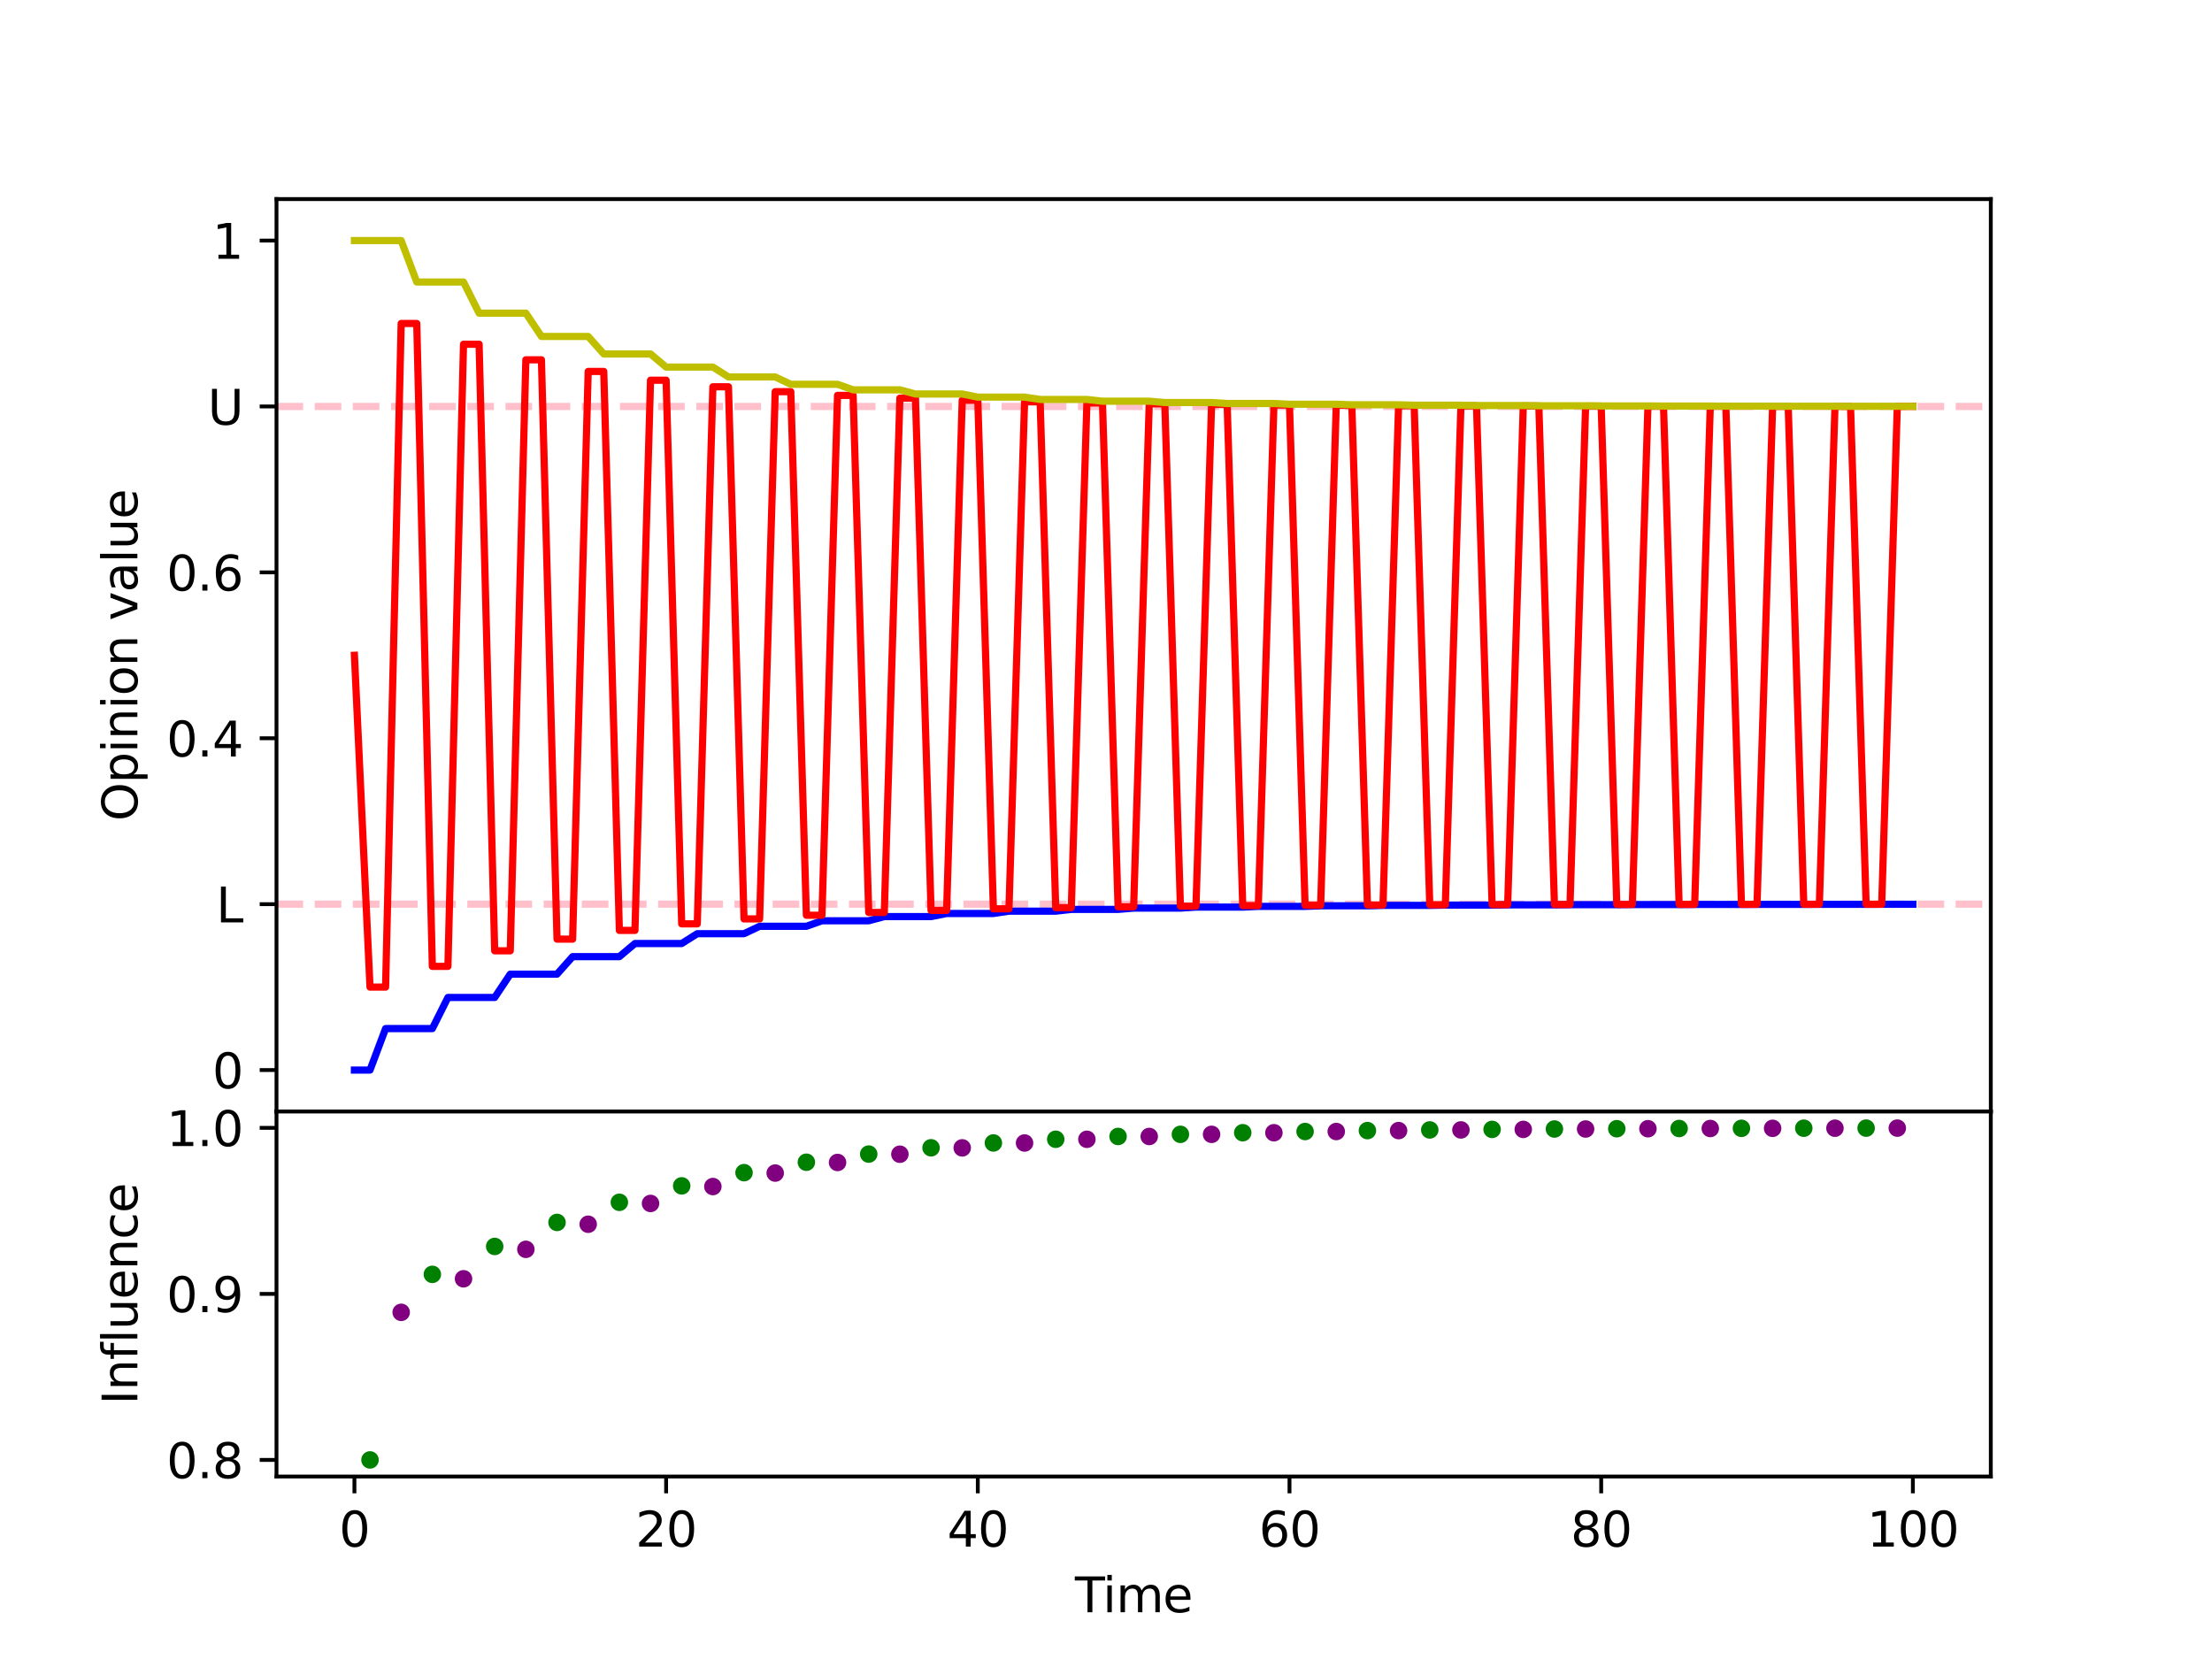 <?xml version="1.0" encoding="utf-8" standalone="no"?>
<!DOCTYPE svg PUBLIC "-//W3C//DTD SVG 1.1//EN"
  "http://www.w3.org/Graphics/SVG/1.1/DTD/svg11.dtd">
<svg xmlns:xlink="http://www.w3.org/1999/xlink" width="460.8pt" height="345.6pt" viewBox="0 0 460.8 345.6" xmlns="http://www.w3.org/2000/svg" version="1.1">
 <defs>
  <style type="text/css">*{stroke-linejoin: round; stroke-linecap: butt}</style>
 </defs>
 <g id="figure_1">
  <g id="patch_1">
   <path d="M 0 345.6 
L 460.8 345.6 
L 460.8 0 
L 0 0 
z
" style="fill: #ffffff"/>
  </g>
  <g id="axes_1">
   <g id="patch_2">
    <path d="M 57.6 231.552 
L 414.72 231.552 
L 414.72 41.472 
L 57.6 41.472 
z
" style="fill: #ffffff"/>
   </g>
   <g id="matplotlib.axis_1">
    <g id="xtick_1">
     <g id="line2d_1">
      <defs>
       <path id="m193906420e" d="M 0 0 
L 0 3.5 
" style="stroke: #000000; stroke-width: 0.8"/>
      </defs>
      <g>
       <use xlink:href="#m193906420e" x="73.833" y="231.552" style="stroke: #000000; stroke-width: 0.8"/>
      </g>
     </g>
    </g>
    <g id="xtick_2">
     <g id="line2d_2">
      <g>
       <use xlink:href="#m193906420e" x="138.764" y="231.552" style="stroke: #000000; stroke-width: 0.8"/>
      </g>
     </g>
    </g>
    <g id="xtick_3">
     <g id="line2d_3">
      <g>
       <use xlink:href="#m193906420e" x="203.695" y="231.552" style="stroke: #000000; stroke-width: 0.8"/>
      </g>
     </g>
    </g>
    <g id="xtick_4">
     <g id="line2d_4">
      <g>
       <use xlink:href="#m193906420e" x="268.625" y="231.552" style="stroke: #000000; stroke-width: 0.8"/>
      </g>
     </g>
    </g>
    <g id="xtick_5">
     <g id="line2d_5">
      <g>
       <use xlink:href="#m193906420e" x="333.556" y="231.552" style="stroke: #000000; stroke-width: 0.8"/>
      </g>
     </g>
    </g>
    <g id="xtick_6">
     <g id="line2d_6">
      <g>
       <use xlink:href="#m193906420e" x="398.487" y="231.552" style="stroke: #000000; stroke-width: 0.8"/>
      </g>
     </g>
    </g>
   </g>
   <g id="matplotlib.axis_2">
    <g id="ytick_1">
     <g id="line2d_7">
      <defs>
       <path id="mc311a9ac20" d="M 0 0 
L -3.5 0 
" style="stroke: #000000; stroke-width: 0.8"/>
      </defs>
      <g>
       <use xlink:href="#mc311a9ac20" x="57.6" y="222.912" style="stroke: #000000; stroke-width: 0.8"/>
      </g>
     </g>
     <g id="text_1">
      <!-- 0 -->
      <g transform="translate(44.237 226.711) scale(0.1 -0.1)">
       <defs>
        <path id="DejaVuSans-30" d="M 2034 4250 
Q 1547 4250 1301 3770 
Q 1056 3291 1056 2328 
Q 1056 1369 1301 889 
Q 1547 409 2034 409 
Q 2525 409 2770 889 
Q 3016 1369 3016 2328 
Q 3016 3291 2770 3770 
Q 2525 4250 2034 4250 
z
M 2034 4750 
Q 2819 4750 3233 4129 
Q 3647 3509 3647 2328 
Q 3647 1150 3233 529 
Q 2819 -91 2034 -91 
Q 1250 -91 836 529 
Q 422 1150 422 2328 
Q 422 3509 836 4129 
Q 1250 4750 2034 4750 
z
" transform="scale(0.016)"/>
       </defs>
       <use xlink:href="#DejaVuSans-30"/>
      </g>
     </g>
    </g>
    <g id="ytick_2">
     <g id="line2d_8">
      <g>
       <use xlink:href="#mc311a9ac20" x="57.6" y="188.352" style="stroke: #000000; stroke-width: 0.8"/>
      </g>
     </g>
     <g id="text_2">
      <!-- L -->
      <g transform="translate(45.028 192.151) scale(0.1 -0.1)">
       <defs>
        <path id="DejaVuSans-4c" d="M 628 4666 
L 1259 4666 
L 1259 531 
L 3531 531 
L 3531 0 
L 628 0 
L 628 4666 
z
" transform="scale(0.016)"/>
       </defs>
       <use xlink:href="#DejaVuSans-4c"/>
      </g>
     </g>
    </g>
    <g id="ytick_3">
     <g id="line2d_9">
      <g>
       <use xlink:href="#mc311a9ac20" x="57.6" y="153.792" style="stroke: #000000; stroke-width: 0.8"/>
      </g>
     </g>
     <g id="text_3">
      <!-- 0.4 -->
      <g transform="translate(34.697 157.591) scale(0.1 -0.1)">
       <defs>
        <path id="DejaVuSans-2e" d="M 684 794 
L 1344 794 
L 1344 0 
L 684 0 
L 684 794 
z
" transform="scale(0.016)"/>
        <path id="DejaVuSans-34" d="M 2419 4116 
L 825 1625 
L 2419 1625 
L 2419 4116 
z
M 2253 4666 
L 3047 4666 
L 3047 1625 
L 3713 1625 
L 3713 1100 
L 3047 1100 
L 3047 0 
L 2419 0 
L 2419 1100 
L 313 1100 
L 313 1709 
L 2253 4666 
z
" transform="scale(0.016)"/>
       </defs>
       <use xlink:href="#DejaVuSans-30"/>
       <use xlink:href="#DejaVuSans-2e" x="63.623"/>
       <use xlink:href="#DejaVuSans-34" x="95.41"/>
      </g>
     </g>
    </g>
    <g id="ytick_4">
     <g id="line2d_10">
      <g>
       <use xlink:href="#mc311a9ac20" x="57.6" y="119.232" style="stroke: #000000; stroke-width: 0.8"/>
      </g>
     </g>
     <g id="text_4">
      <!-- 0.6 -->
      <g transform="translate(34.697 123.031) scale(0.1 -0.1)">
       <defs>
        <path id="DejaVuSans-36" d="M 2113 2584 
Q 1688 2584 1439 2293 
Q 1191 2003 1191 1497 
Q 1191 994 1439 701 
Q 1688 409 2113 409 
Q 2538 409 2786 701 
Q 3034 994 3034 1497 
Q 3034 2003 2786 2293 
Q 2538 2584 2113 2584 
z
M 3366 4563 
L 3366 3988 
Q 3128 4100 2886 4159 
Q 2644 4219 2406 4219 
Q 1781 4219 1451 3797 
Q 1122 3375 1075 2522 
Q 1259 2794 1537 2939 
Q 1816 3084 2150 3084 
Q 2853 3084 3261 2657 
Q 3669 2231 3669 1497 
Q 3669 778 3244 343 
Q 2819 -91 2113 -91 
Q 1303 -91 875 529 
Q 447 1150 447 2328 
Q 447 3434 972 4092 
Q 1497 4750 2381 4750 
Q 2619 4750 2861 4703 
Q 3103 4656 3366 4563 
z
" transform="scale(0.016)"/>
       </defs>
       <use xlink:href="#DejaVuSans-30"/>
       <use xlink:href="#DejaVuSans-2e" x="63.623"/>
       <use xlink:href="#DejaVuSans-36" x="95.41"/>
      </g>
     </g>
    </g>
    <g id="ytick_5">
     <g id="line2d_11">
      <g>
       <use xlink:href="#mc311a9ac20" x="57.6" y="84.672" style="stroke: #000000; stroke-width: 0.8"/>
      </g>
     </g>
     <g id="text_5">
      <!-- U -->
      <g transform="translate(43.281 88.471) scale(0.1 -0.1)">
       <defs>
        <path id="DejaVuSans-55" d="M 556 4666 
L 1191 4666 
L 1191 1831 
Q 1191 1081 1462 751 
Q 1734 422 2344 422 
Q 2950 422 3222 751 
Q 3494 1081 3494 1831 
L 3494 4666 
L 4128 4666 
L 4128 1753 
Q 4128 841 3676 375 
Q 3225 -91 2344 -91 
Q 1459 -91 1007 375 
Q 556 841 556 1753 
L 556 4666 
z
" transform="scale(0.016)"/>
       </defs>
       <use xlink:href="#DejaVuSans-55"/>
      </g>
     </g>
    </g>
    <g id="ytick_6">
     <g id="line2d_12">
      <g>
       <use xlink:href="#mc311a9ac20" x="57.6" y="50.112" style="stroke: #000000; stroke-width: 0.8"/>
      </g>
     </g>
     <g id="text_6">
      <!-- 1 -->
      <g transform="translate(44.237 53.911) scale(0.1 -0.1)">
       <defs>
        <path id="DejaVuSans-31" d="M 794 531 
L 1825 531 
L 1825 4091 
L 703 3866 
L 703 4441 
L 1819 4666 
L 2450 4666 
L 2450 531 
L 3481 531 
L 3481 0 
L 794 0 
L 794 531 
z
" transform="scale(0.016)"/>
       </defs>
       <use xlink:href="#DejaVuSans-31"/>
      </g>
     </g>
    </g>
    <g id="text_7">
     <!-- Opinion value -->
     <g transform="translate(28.617 171.044) rotate(-90) scale(0.1 -0.1)">
      <defs>
       <path id="DejaVuSans-4f" d="M 2522 4238 
Q 1834 4238 1429 3725 
Q 1025 3213 1025 2328 
Q 1025 1447 1429 934 
Q 1834 422 2522 422 
Q 3209 422 3611 934 
Q 4013 1447 4013 2328 
Q 4013 3213 3611 3725 
Q 3209 4238 2522 4238 
z
M 2522 4750 
Q 3503 4750 4090 4092 
Q 4678 3434 4678 2328 
Q 4678 1225 4090 567 
Q 3503 -91 2522 -91 
Q 1538 -91 948 565 
Q 359 1222 359 2328 
Q 359 3434 948 4092 
Q 1538 4750 2522 4750 
z
" transform="scale(0.016)"/>
       <path id="DejaVuSans-70" d="M 1159 525 
L 1159 -1331 
L 581 -1331 
L 581 3500 
L 1159 3500 
L 1159 2969 
Q 1341 3281 1617 3432 
Q 1894 3584 2278 3584 
Q 2916 3584 3314 3078 
Q 3713 2572 3713 1747 
Q 3713 922 3314 415 
Q 2916 -91 2278 -91 
Q 1894 -91 1617 61 
Q 1341 213 1159 525 
z
M 3116 1747 
Q 3116 2381 2855 2742 
Q 2594 3103 2138 3103 
Q 1681 3103 1420 2742 
Q 1159 2381 1159 1747 
Q 1159 1113 1420 752 
Q 1681 391 2138 391 
Q 2594 391 2855 752 
Q 3116 1113 3116 1747 
z
" transform="scale(0.016)"/>
       <path id="DejaVuSans-69" d="M 603 3500 
L 1178 3500 
L 1178 0 
L 603 0 
L 603 3500 
z
M 603 4863 
L 1178 4863 
L 1178 4134 
L 603 4134 
L 603 4863 
z
" transform="scale(0.016)"/>
       <path id="DejaVuSans-6e" d="M 3513 2113 
L 3513 0 
L 2938 0 
L 2938 2094 
Q 2938 2591 2744 2837 
Q 2550 3084 2163 3084 
Q 1697 3084 1428 2787 
Q 1159 2491 1159 1978 
L 1159 0 
L 581 0 
L 581 3500 
L 1159 3500 
L 1159 2956 
Q 1366 3272 1645 3428 
Q 1925 3584 2291 3584 
Q 2894 3584 3203 3211 
Q 3513 2838 3513 2113 
z
" transform="scale(0.016)"/>
       <path id="DejaVuSans-6f" d="M 1959 3097 
Q 1497 3097 1228 2736 
Q 959 2375 959 1747 
Q 959 1119 1226 758 
Q 1494 397 1959 397 
Q 2419 397 2687 759 
Q 2956 1122 2956 1747 
Q 2956 2369 2687 2733 
Q 2419 3097 1959 3097 
z
M 1959 3584 
Q 2709 3584 3137 3096 
Q 3566 2609 3566 1747 
Q 3566 888 3137 398 
Q 2709 -91 1959 -91 
Q 1206 -91 779 398 
Q 353 888 353 1747 
Q 353 2609 779 3096 
Q 1206 3584 1959 3584 
z
" transform="scale(0.016)"/>
       <path id="DejaVuSans-20" transform="scale(0.016)"/>
       <path id="DejaVuSans-76" d="M 191 3500 
L 800 3500 
L 1894 563 
L 2988 3500 
L 3597 3500 
L 2284 0 
L 1503 0 
L 191 3500 
z
" transform="scale(0.016)"/>
       <path id="DejaVuSans-61" d="M 2194 1759 
Q 1497 1759 1228 1600 
Q 959 1441 959 1056 
Q 959 750 1161 570 
Q 1363 391 1709 391 
Q 2188 391 2477 730 
Q 2766 1069 2766 1631 
L 2766 1759 
L 2194 1759 
z
M 3341 1997 
L 3341 0 
L 2766 0 
L 2766 531 
Q 2569 213 2275 61 
Q 1981 -91 1556 -91 
Q 1019 -91 701 211 
Q 384 513 384 1019 
Q 384 1609 779 1909 
Q 1175 2209 1959 2209 
L 2766 2209 
L 2766 2266 
Q 2766 2663 2505 2880 
Q 2244 3097 1772 3097 
Q 1472 3097 1187 3025 
Q 903 2953 641 2809 
L 641 3341 
Q 956 3463 1253 3523 
Q 1550 3584 1831 3584 
Q 2591 3584 2966 3190 
Q 3341 2797 3341 1997 
z
" transform="scale(0.016)"/>
       <path id="DejaVuSans-6c" d="M 603 4863 
L 1178 4863 
L 1178 0 
L 603 0 
L 603 4863 
z
" transform="scale(0.016)"/>
       <path id="DejaVuSans-75" d="M 544 1381 
L 544 3500 
L 1119 3500 
L 1119 1403 
Q 1119 906 1312 657 
Q 1506 409 1894 409 
Q 2359 409 2629 706 
Q 2900 1003 2900 1516 
L 2900 3500 
L 3475 3500 
L 3475 0 
L 2900 0 
L 2900 538 
Q 2691 219 2414 64 
Q 2138 -91 1772 -91 
Q 1169 -91 856 284 
Q 544 659 544 1381 
z
M 1991 3584 
L 1991 3584 
z
" transform="scale(0.016)"/>
       <path id="DejaVuSans-65" d="M 3597 1894 
L 3597 1613 
L 953 1613 
Q 991 1019 1311 708 
Q 1631 397 2203 397 
Q 2534 397 2845 478 
Q 3156 559 3463 722 
L 3463 178 
Q 3153 47 2828 -22 
Q 2503 -91 2169 -91 
Q 1331 -91 842 396 
Q 353 884 353 1716 
Q 353 2575 817 3079 
Q 1281 3584 2069 3584 
Q 2775 3584 3186 3129 
Q 3597 2675 3597 1894 
z
M 3022 2063 
Q 3016 2534 2758 2815 
Q 2500 3097 2075 3097 
Q 1594 3097 1305 2825 
Q 1016 2553 972 2059 
L 3022 2063 
z
" transform="scale(0.016)"/>
      </defs>
      <use xlink:href="#DejaVuSans-4f"/>
      <use xlink:href="#DejaVuSans-70" x="78.711"/>
      <use xlink:href="#DejaVuSans-69" x="142.188"/>
      <use xlink:href="#DejaVuSans-6e" x="169.971"/>
      <use xlink:href="#DejaVuSans-69" x="233.35"/>
      <use xlink:href="#DejaVuSans-6f" x="261.133"/>
      <use xlink:href="#DejaVuSans-6e" x="322.314"/>
      <use xlink:href="#DejaVuSans-20" x="385.693"/>
      <use xlink:href="#DejaVuSans-76" x="417.48"/>
      <use xlink:href="#DejaVuSans-61" x="476.66"/>
      <use xlink:href="#DejaVuSans-6c" x="537.939"/>
      <use xlink:href="#DejaVuSans-75" x="565.723"/>
      <use xlink:href="#DejaVuSans-65" x="629.102"/>
     </g>
    </g>
   </g>
   <g id="line2d_13">
    <path d="M 57.6 84.672 
L 414.72 84.672 
" clip-path="url(#p7b131d17d6)" style="fill: none; stroke-dasharray: 5.55,2.4; stroke-dashoffset: 0; stroke: #ffc0cb; stroke-width: 1.5"/>
   </g>
   <g id="line2d_14">
    <path d="M 57.6 188.352 
L 414.72 188.352 
" clip-path="url(#p7b131d17d6)" style="fill: none; stroke-dasharray: 5.55,2.4; stroke-dashoffset: 0; stroke: #ffc0cb; stroke-width: 1.5"/>
   </g>
   <g id="line2d_15">
    <path d="M 73.833 222.912 
L 77.079 222.912 
L 80.326 214.272 
L 83.572 214.272 
L 86.819 214.272 
L 90.065 214.272 
L 93.312 207.792 
L 96.559 207.792 
L 99.805 207.792 
L 103.052 207.792 
L 106.298 202.932 
L 109.545 202.932 
L 112.791 202.932 
L 116.038 202.932 
L 119.284 199.287 
L 122.531 199.287 
L 125.777 199.287 
L 129.024 199.287 
L 132.271 196.553 
L 135.517 196.553 
L 138.764 196.553 
L 142.01 196.553 
L 145.257 194.503 
L 148.503 194.503 
L 151.75 194.503 
L 154.996 194.503 
L 158.243 192.965 
L 161.489 192.965 
L 164.736 192.965 
L 167.983 192.965 
L 171.229 191.812 
L 174.476 191.812 
L 177.722 191.812 
L 180.969 191.812 
L 184.215 190.947 
L 187.462 190.947 
L 190.708 190.947 
L 193.955 190.947 
L 197.201 190.298 
L 200.448 190.298 
L 203.695 190.298 
L 206.941 190.298 
L 210.188 189.812 
L 213.434 189.812 
L 216.681 189.812 
L 219.927 189.812 
L 223.174 189.447 
L 226.42 189.447 
L 229.667 189.447 
L 232.913 189.447 
L 236.16 189.173 
L 239.407 189.173 
L 242.653 189.173 
L 245.9 189.173 
L 249.146 188.968 
L 252.393 188.968 
L 255.639 188.968 
L 258.886 188.968 
L 262.132 188.814 
L 265.379 188.814 
L 268.625 188.814 
L 271.872 188.814 
L 275.119 188.698 
L 278.365 188.698 
L 281.612 188.698 
L 284.858 188.698 
L 288.105 188.612 
L 291.351 188.612 
L 294.598 188.612 
L 297.844 188.612 
L 301.091 188.547 
L 304.337 188.547 
L 307.584 188.547 
L 310.831 188.547 
L 314.077 188.498 
L 317.324 188.498 
L 320.57 188.498 
L 323.817 188.498 
L 327.063 188.462 
L 330.31 188.462 
L 333.556 188.462 
L 336.803 188.462 
L 340.049 188.434 
L 343.296 188.434 
L 346.543 188.434 
L 349.789 188.434 
L 353.036 188.414 
L 356.282 188.414 
L 359.529 188.414 
L 362.775 188.414 
L 366.022 188.398 
L 369.268 188.398 
L 372.515 188.398 
L 375.761 188.398 
L 379.008 188.387 
L 382.255 188.387 
L 385.501 188.387 
L 388.748 188.387 
L 391.994 188.378 
L 395.241 188.378 
L 398.487 188.378 
" clip-path="url(#p7b131d17d6)" style="fill: none; stroke: #0000ff; stroke-width: 1.5; stroke-linecap: square"/>
   </g>
   <g id="line2d_16">
    <path d="M 73.833 136.512 
L 77.079 205.632 
L 80.326 205.632 
L 83.572 67.392 
L 86.819 67.392 
L 90.065 201.312 
L 93.312 201.312 
L 96.559 71.712 
L 99.805 71.712 
L 103.052 198.072 
L 106.298 198.072 
L 109.545 74.952 
L 112.791 74.952 
L 116.038 195.642 
L 119.284 195.642 
L 122.531 77.382 
L 125.777 77.382 
L 129.024 193.82 
L 132.271 193.82 
L 135.517 79.204 
L 138.764 79.204 
L 142.01 192.453 
L 145.257 192.453 
L 148.503 80.571 
L 151.75 80.571 
L 154.996 191.427 
L 158.243 191.427 
L 161.489 81.597 
L 164.736 81.597 
L 167.983 190.659 
L 171.229 190.659 
L 174.476 82.365 
L 177.722 82.365 
L 180.969 190.082 
L 184.215 190.082 
L 187.462 82.942 
L 190.708 82.942 
L 193.955 189.649 
L 197.201 189.649 
L 200.448 83.375 
L 203.695 83.375 
L 206.941 189.325 
L 210.188 189.325 
L 213.434 83.699 
L 216.681 83.699 
L 219.927 189.082 
L 223.174 189.082 
L 226.42 83.942 
L 229.667 83.942 
L 232.913 188.899 
L 236.16 188.899 
L 239.407 84.125 
L 242.653 84.125 
L 245.9 188.763 
L 249.146 188.763 
L 252.393 84.261 
L 255.639 84.261 
L 258.886 188.66 
L 262.132 188.66 
L 265.379 84.364 
L 268.625 84.364 
L 271.872 188.583 
L 275.119 188.583 
L 278.365 84.441 
L 281.612 84.441 
L 284.858 188.525 
L 288.105 188.525 
L 291.351 84.499 
L 294.598 84.499 
L 297.844 188.482 
L 301.091 188.482 
L 304.337 84.542 
L 307.584 84.542 
L 310.831 188.449 
L 314.077 188.449 
L 317.324 84.575 
L 320.57 84.575 
L 323.817 188.425 
L 327.063 188.425 
L 330.31 84.599 
L 333.556 84.599 
L 336.803 188.407 
L 340.049 188.407 
L 343.296 84.617 
L 346.543 84.617 
L 349.789 188.393 
L 353.036 188.393 
L 356.282 84.631 
L 359.529 84.631 
L 362.775 188.383 
L 366.022 188.383 
L 369.268 84.641 
L 372.515 84.641 
L 375.761 188.375 
L 379.008 188.375 
L 382.255 84.649 
L 385.501 84.649 
L 388.748 188.369 
L 391.994 188.369 
L 395.241 84.655 
L 398.487 84.655 
" clip-path="url(#p7b131d17d6)" style="fill: none; stroke: #ff0000; stroke-width: 1.5; stroke-linecap: square"/>
   </g>
   <g id="line2d_17">
    <path d="M 73.833 50.112 
L 77.079 50.112 
L 80.326 50.112 
L 83.572 50.112 
L 86.819 58.752 
L 90.065 58.752 
L 93.312 58.752 
L 96.559 58.752 
L 99.805 65.232 
L 103.052 65.232 
L 106.298 65.232 
L 109.545 65.232 
L 112.791 70.092 
L 116.038 70.092 
L 119.284 70.092 
L 122.531 70.092 
L 125.777 73.737 
L 129.024 73.737 
L 132.271 73.737 
L 135.517 73.737 
L 138.764 76.471 
L 142.01 76.471 
L 145.257 76.471 
L 148.503 76.471 
L 151.75 78.521 
L 154.996 78.521 
L 158.243 78.521 
L 161.489 78.521 
L 164.736 80.059 
L 167.983 80.059 
L 171.229 80.059 
L 174.476 80.059 
L 177.722 81.212 
L 180.969 81.212 
L 184.215 81.212 
L 187.462 81.212 
L 190.708 82.077 
L 193.955 82.077 
L 197.201 82.077 
L 200.448 82.077 
L 203.695 82.726 
L 206.941 82.726 
L 210.188 82.726 
L 213.434 82.726 
L 216.681 83.212 
L 219.927 83.212 
L 223.174 83.212 
L 226.42 83.212 
L 229.667 83.577 
L 232.913 83.577 
L 236.16 83.577 
L 239.407 83.577 
L 242.653 83.851 
L 245.9 83.851 
L 249.146 83.851 
L 252.393 83.851 
L 255.639 84.056 
L 258.886 84.056 
L 262.132 84.056 
L 265.379 84.056 
L 268.625 84.21 
L 271.872 84.21 
L 275.119 84.21 
L 278.365 84.21 
L 281.612 84.326 
L 284.858 84.326 
L 288.105 84.326 
L 291.351 84.326 
L 294.598 84.412 
L 297.844 84.412 
L 301.091 84.412 
L 304.337 84.412 
L 307.584 84.477 
L 310.831 84.477 
L 314.077 84.477 
L 317.324 84.477 
L 320.57 84.526 
L 323.817 84.526 
L 327.063 84.526 
L 330.31 84.526 
L 333.556 84.562 
L 336.803 84.562 
L 340.049 84.562 
L 343.296 84.562 
L 346.543 84.59 
L 349.789 84.59 
L 353.036 84.59 
L 356.282 84.59 
L 359.529 84.61 
L 362.775 84.61 
L 366.022 84.61 
L 369.268 84.61 
L 372.515 84.626 
L 375.761 84.626 
L 379.008 84.626 
L 382.255 84.626 
L 385.501 84.637 
L 388.748 84.637 
L 391.994 84.637 
L 395.241 84.637 
L 398.487 84.646 
" clip-path="url(#p7b131d17d6)" style="fill: none; stroke: #bfbf00; stroke-width: 1.5; stroke-linecap: square"/>
   </g>
   <g id="patch_3">
    <path d="M 57.6 231.552 
L 57.6 41.472 
" style="fill: none; stroke: #000000; stroke-width: 0.8; stroke-linejoin: miter; stroke-linecap: square"/>
   </g>
   <g id="patch_4">
    <path d="M 414.72 231.552 
L 414.72 41.472 
" style="fill: none; stroke: #000000; stroke-width: 0.8; stroke-linejoin: miter; stroke-linecap: square"/>
   </g>
   <g id="patch_5">
    <path d="M 57.6 231.552 
L 414.72 231.552 
" style="fill: none; stroke: #000000; stroke-width: 0.8; stroke-linejoin: miter; stroke-linecap: square"/>
   </g>
   <g id="patch_6">
    <path d="M 57.6 41.472 
L 414.72 41.472 
" style="fill: none; stroke: #000000; stroke-width: 0.8; stroke-linejoin: miter; stroke-linecap: square"/>
   </g>
  </g>
  <g id="axes_2">
   <g id="patch_7">
    <path d="M 57.6 307.584 
L 414.72 307.584 
L 414.72 231.552 
L 57.6 231.552 
z
" style="fill: #ffffff"/>
   </g>
   <g id="PathCollection_1">
    <defs>
     <path id="m219e1fd696" d="M 0 1.323 
C 0.351 1.323 0.687 1.183 0.935 0.935 
C 1.183 0.687 1.323 0.351 1.323 0 
C 1.323 -0.351 1.183 -0.687 0.935 -0.935 
C 0.687 -1.183 0.351 -1.323 0 -1.323 
C -0.351 -1.323 -0.687 -1.183 -0.935 -0.935 
C -1.183 -0.687 -1.323 -0.351 -1.323 0 
C -1.323 0.351 -1.183 0.687 -0.935 0.935 
C -0.687 1.183 -0.351 1.323 0 1.323 
z
" style="stroke: #008000"/>
    </defs>
    <g clip-path="url(#pded207877b)">
     <use xlink:href="#m219e1fd696" x="77.079" y="304.128" style="fill: #008000; stroke: #008000"/>
     <use xlink:href="#m219e1fd696" x="90.065" y="265.47" style="fill: #008000; stroke: #008000"/>
     <use xlink:href="#m219e1fd696" x="103.052" y="259.657" style="fill: #008000; stroke: #008000"/>
     <use xlink:href="#m219e1fd696" x="116.038" y="254.653" style="fill: #008000; stroke: #008000"/>
     <use xlink:href="#m219e1fd696" x="129.024" y="250.463" style="fill: #008000; stroke: #008000"/>
     <use xlink:href="#m219e1fd696" x="142.01" y="247.037" style="fill: #008000; stroke: #008000"/>
     <use xlink:href="#m219e1fd696" x="154.996" y="244.287" style="fill: #008000; stroke: #008000"/>
     <use xlink:href="#m219e1fd696" x="167.983" y="242.114" style="fill: #008000; stroke: #008000"/>
     <use xlink:href="#m219e1fd696" x="180.969" y="240.417" style="fill: #008000; stroke: #008000"/>
     <use xlink:href="#m219e1fd696" x="193.955" y="239.105" style="fill: #008000; stroke: #008000"/>
     <use xlink:href="#m219e1fd696" x="206.941" y="238.098" style="fill: #008000; stroke: #008000"/>
     <use xlink:href="#m219e1fd696" x="219.927" y="237.329" style="fill: #008000; stroke: #008000"/>
     <use xlink:href="#m219e1fd696" x="232.913" y="236.745" style="fill: #008000; stroke: #008000"/>
     <use xlink:href="#m219e1fd696" x="245.9" y="236.302" style="fill: #008000; stroke: #008000"/>
     <use xlink:href="#m219e1fd696" x="258.886" y="235.967" style="fill: #008000; stroke: #008000"/>
     <use xlink:href="#m219e1fd696" x="271.872" y="235.715" style="fill: #008000; stroke: #008000"/>
     <use xlink:href="#m219e1fd696" x="284.858" y="235.525" style="fill: #008000; stroke: #008000"/>
     <use xlink:href="#m219e1fd696" x="297.844" y="235.382" style="fill: #008000; stroke: #008000"/>
     <use xlink:href="#m219e1fd696" x="310.831" y="235.274" style="fill: #008000; stroke: #008000"/>
     <use xlink:href="#m219e1fd696" x="323.817" y="235.193" style="fill: #008000; stroke: #008000"/>
     <use xlink:href="#m219e1fd696" x="336.803" y="235.133" style="fill: #008000; stroke: #008000"/>
     <use xlink:href="#m219e1fd696" x="349.789" y="235.087" style="fill: #008000; stroke: #008000"/>
     <use xlink:href="#m219e1fd696" x="362.775" y="235.053" style="fill: #008000; stroke: #008000"/>
     <use xlink:href="#m219e1fd696" x="375.761" y="235.027" style="fill: #008000; stroke: #008000"/>
     <use xlink:href="#m219e1fd696" x="388.748" y="235.008" style="fill: #008000; stroke: #008000"/>
    </g>
   </g>
   <g id="PathCollection_2">
    <defs>
     <path id="m35cf2e2b63" d="M 0 1.323 
C 0.351 1.323 0.687 1.183 0.935 0.935 
C 1.183 0.687 1.323 0.351 1.323 0 
C 1.323 -0.351 1.183 -0.687 0.935 -0.935 
C 0.687 -1.183 0.351 -1.323 0 -1.323 
C -0.351 -1.323 -0.687 -1.183 -0.935 -0.935 
C -1.183 -0.687 -1.323 -0.351 -1.323 0 
C -1.323 0.351 -1.183 0.687 -0.935 0.935 
C -0.687 1.183 -0.351 1.323 0 1.323 
z
" style="stroke: #800080"/>
    </defs>
    <g clip-path="url(#pded207877b)">
     <use xlink:href="#m35cf2e2b63" x="83.572" y="273.382" style="fill: #800080; stroke: #800080"/>
     <use xlink:href="#m35cf2e2b63" x="96.559" y="266.395" style="fill: #800080; stroke: #800080"/>
     <use xlink:href="#m35cf2e2b63" x="109.545" y="260.259" style="fill: #800080; stroke: #800080"/>
     <use xlink:href="#m35cf2e2b63" x="122.531" y="255.034" style="fill: #800080; stroke: #800080"/>
     <use xlink:href="#m35cf2e2b63" x="135.517" y="250.699" style="fill: #800080; stroke: #800080"/>
     <use xlink:href="#m35cf2e2b63" x="148.503" y="247.179" style="fill: #800080; stroke: #800080"/>
     <use xlink:href="#m35cf2e2b63" x="161.489" y="244.372" style="fill: #800080; stroke: #800080"/>
     <use xlink:href="#m35cf2e2b63" x="174.476" y="242.164" style="fill: #800080; stroke: #800080"/>
     <use xlink:href="#m35cf2e2b63" x="187.462" y="240.446" style="fill: #800080; stroke: #800080"/>
     <use xlink:href="#m35cf2e2b63" x="200.448" y="239.122" style="fill: #800080; stroke: #800080"/>
     <use xlink:href="#m35cf2e2b63" x="213.434" y="238.108" style="fill: #800080; stroke: #800080"/>
     <use xlink:href="#m35cf2e2b63" x="226.42" y="237.335" style="fill: #800080; stroke: #800080"/>
     <use xlink:href="#m35cf2e2b63" x="239.407" y="236.748" style="fill: #800080; stroke: #800080"/>
     <use xlink:href="#m35cf2e2b63" x="252.393" y="236.304" style="fill: #800080; stroke: #800080"/>
     <use xlink:href="#m35cf2e2b63" x="265.379" y="235.968" style="fill: #800080; stroke: #800080"/>
     <use xlink:href="#m35cf2e2b63" x="278.365" y="235.715" style="fill: #800080; stroke: #800080"/>
     <use xlink:href="#m35cf2e2b63" x="291.351" y="235.525" style="fill: #800080; stroke: #800080"/>
     <use xlink:href="#m35cf2e2b63" x="304.337" y="235.382" style="fill: #800080; stroke: #800080"/>
     <use xlink:href="#m35cf2e2b63" x="317.324" y="235.274" style="fill: #800080; stroke: #800080"/>
     <use xlink:href="#m35cf2e2b63" x="330.31" y="235.193" style="fill: #800080; stroke: #800080"/>
     <use xlink:href="#m35cf2e2b63" x="343.296" y="235.133" style="fill: #800080; stroke: #800080"/>
     <use xlink:href="#m35cf2e2b63" x="356.282" y="235.087" style="fill: #800080; stroke: #800080"/>
     <use xlink:href="#m35cf2e2b63" x="369.268" y="235.053" style="fill: #800080; stroke: #800080"/>
     <use xlink:href="#m35cf2e2b63" x="382.255" y="235.027" style="fill: #800080; stroke: #800080"/>
     <use xlink:href="#m35cf2e2b63" x="395.241" y="235.008" style="fill: #800080; stroke: #800080"/>
    </g>
   </g>
   <g id="matplotlib.axis_3">
    <g id="xtick_7">
     <g id="line2d_18">
      <g>
       <use xlink:href="#m193906420e" x="73.833" y="307.584" style="stroke: #000000; stroke-width: 0.8"/>
      </g>
     </g>
     <g id="text_8">
      <!-- 0 -->
      <g transform="translate(70.651 322.182) scale(0.1 -0.1)">
       <use xlink:href="#DejaVuSans-30"/>
      </g>
     </g>
    </g>
    <g id="xtick_8">
     <g id="line2d_19">
      <g>
       <use xlink:href="#m193906420e" x="138.764" y="307.584" style="stroke: #000000; stroke-width: 0.8"/>
      </g>
     </g>
     <g id="text_9">
      <!-- 20 -->
      <g transform="translate(132.401 322.182) scale(0.1 -0.1)">
       <defs>
        <path id="DejaVuSans-32" d="M 1228 531 
L 3431 531 
L 3431 0 
L 469 0 
L 469 531 
Q 828 903 1448 1529 
Q 2069 2156 2228 2338 
Q 2531 2678 2651 2914 
Q 2772 3150 2772 3378 
Q 2772 3750 2511 3984 
Q 2250 4219 1831 4219 
Q 1534 4219 1204 4116 
Q 875 4013 500 3803 
L 500 4441 
Q 881 4594 1212 4672 
Q 1544 4750 1819 4750 
Q 2544 4750 2975 4387 
Q 3406 4025 3406 3419 
Q 3406 3131 3298 2873 
Q 3191 2616 2906 2266 
Q 2828 2175 2409 1742 
Q 1991 1309 1228 531 
z
" transform="scale(0.016)"/>
       </defs>
       <use xlink:href="#DejaVuSans-32"/>
       <use xlink:href="#DejaVuSans-30" x="63.623"/>
      </g>
     </g>
    </g>
    <g id="xtick_9">
     <g id="line2d_20">
      <g>
       <use xlink:href="#m193906420e" x="203.695" y="307.584" style="stroke: #000000; stroke-width: 0.8"/>
      </g>
     </g>
     <g id="text_10">
      <!-- 40 -->
      <g transform="translate(197.332 322.182) scale(0.1 -0.1)">
       <use xlink:href="#DejaVuSans-34"/>
       <use xlink:href="#DejaVuSans-30" x="63.623"/>
      </g>
     </g>
    </g>
    <g id="xtick_10">
     <g id="line2d_21">
      <g>
       <use xlink:href="#m193906420e" x="268.625" y="307.584" style="stroke: #000000; stroke-width: 0.8"/>
      </g>
     </g>
     <g id="text_11">
      <!-- 60 -->
      <g transform="translate(262.263 322.182) scale(0.1 -0.1)">
       <use xlink:href="#DejaVuSans-36"/>
       <use xlink:href="#DejaVuSans-30" x="63.623"/>
      </g>
     </g>
    </g>
    <g id="xtick_11">
     <g id="line2d_22">
      <g>
       <use xlink:href="#m193906420e" x="333.556" y="307.584" style="stroke: #000000; stroke-width: 0.8"/>
      </g>
     </g>
     <g id="text_12">
      <!-- 80 -->
      <g transform="translate(327.194 322.182) scale(0.1 -0.1)">
       <defs>
        <path id="DejaVuSans-38" d="M 2034 2216 
Q 1584 2216 1326 1975 
Q 1069 1734 1069 1313 
Q 1069 891 1326 650 
Q 1584 409 2034 409 
Q 2484 409 2743 651 
Q 3003 894 3003 1313 
Q 3003 1734 2745 1975 
Q 2488 2216 2034 2216 
z
M 1403 2484 
Q 997 2584 770 2862 
Q 544 3141 544 3541 
Q 544 4100 942 4425 
Q 1341 4750 2034 4750 
Q 2731 4750 3128 4425 
Q 3525 4100 3525 3541 
Q 3525 3141 3298 2862 
Q 3072 2584 2669 2484 
Q 3125 2378 3379 2068 
Q 3634 1759 3634 1313 
Q 3634 634 3220 271 
Q 2806 -91 2034 -91 
Q 1263 -91 848 271 
Q 434 634 434 1313 
Q 434 1759 690 2068 
Q 947 2378 1403 2484 
z
M 1172 3481 
Q 1172 3119 1398 2916 
Q 1625 2713 2034 2713 
Q 2441 2713 2670 2916 
Q 2900 3119 2900 3481 
Q 2900 3844 2670 4047 
Q 2441 4250 2034 4250 
Q 1625 4250 1398 4047 
Q 1172 3844 1172 3481 
z
" transform="scale(0.016)"/>
       </defs>
       <use xlink:href="#DejaVuSans-38"/>
       <use xlink:href="#DejaVuSans-30" x="63.623"/>
      </g>
     </g>
    </g>
    <g id="xtick_12">
     <g id="line2d_23">
      <g>
       <use xlink:href="#m193906420e" x="398.487" y="307.584" style="stroke: #000000; stroke-width: 0.8"/>
      </g>
     </g>
     <g id="text_13">
      <!-- 100 -->
      <g transform="translate(388.944 322.182) scale(0.1 -0.1)">
       <use xlink:href="#DejaVuSans-31"/>
       <use xlink:href="#DejaVuSans-30" x="63.623"/>
       <use xlink:href="#DejaVuSans-30" x="127.246"/>
      </g>
     </g>
    </g>
    <g id="text_14">
     <!-- Time -->
     <g transform="translate(223.926 335.861) scale(0.1 -0.1)">
      <defs>
       <path id="DejaVuSans-54" d="M -19 4666 
L 3928 4666 
L 3928 4134 
L 2272 4134 
L 2272 0 
L 1638 0 
L 1638 4134 
L -19 4134 
L -19 4666 
z
" transform="scale(0.016)"/>
       <path id="DejaVuSans-6d" d="M 3328 2828 
Q 3544 3216 3844 3400 
Q 4144 3584 4550 3584 
Q 5097 3584 5394 3201 
Q 5691 2819 5691 2113 
L 5691 0 
L 5113 0 
L 5113 2094 
Q 5113 2597 4934 2840 
Q 4756 3084 4391 3084 
Q 3944 3084 3684 2787 
Q 3425 2491 3425 1978 
L 3425 0 
L 2847 0 
L 2847 2094 
Q 2847 2600 2669 2842 
Q 2491 3084 2119 3084 
Q 1678 3084 1418 2786 
Q 1159 2488 1159 1978 
L 1159 0 
L 581 0 
L 581 3500 
L 1159 3500 
L 1159 2956 
Q 1356 3278 1631 3431 
Q 1906 3584 2284 3584 
Q 2666 3584 2933 3390 
Q 3200 3197 3328 2828 
z
" transform="scale(0.016)"/>
      </defs>
      <use xlink:href="#DejaVuSans-54"/>
      <use xlink:href="#DejaVuSans-69" x="57.959"/>
      <use xlink:href="#DejaVuSans-6d" x="85.742"/>
      <use xlink:href="#DejaVuSans-65" x="183.154"/>
     </g>
    </g>
   </g>
   <g id="matplotlib.axis_4">
    <g id="ytick_7">
     <g id="line2d_24">
      <g>
       <use xlink:href="#mc311a9ac20" x="57.6" y="304.128" style="stroke: #000000; stroke-width: 0.8"/>
      </g>
     </g>
     <g id="text_15">
      <!-- 0.8 -->
      <g transform="translate(34.697 307.927) scale(0.1 -0.1)">
       <use xlink:href="#DejaVuSans-30"/>
       <use xlink:href="#DejaVuSans-2e" x="63.623"/>
       <use xlink:href="#DejaVuSans-38" x="95.41"/>
      </g>
     </g>
    </g>
    <g id="ytick_8">
     <g id="line2d_25">
      <g>
       <use xlink:href="#mc311a9ac20" x="57.6" y="269.539" style="stroke: #000000; stroke-width: 0.8"/>
      </g>
     </g>
     <g id="text_16">
      <!-- 0.9 -->
      <g transform="translate(34.697 273.338) scale(0.1 -0.1)">
       <defs>
        <path id="DejaVuSans-39" d="M 703 97 
L 703 672 
Q 941 559 1184 500 
Q 1428 441 1663 441 
Q 2288 441 2617 861 
Q 2947 1281 2994 2138 
Q 2813 1869 2534 1725 
Q 2256 1581 1919 1581 
Q 1219 1581 811 2004 
Q 403 2428 403 3163 
Q 403 3881 828 4315 
Q 1253 4750 1959 4750 
Q 2769 4750 3195 4129 
Q 3622 3509 3622 2328 
Q 3622 1225 3098 567 
Q 2575 -91 1691 -91 
Q 1453 -91 1209 -44 
Q 966 3 703 97 
z
M 1959 2075 
Q 2384 2075 2632 2365 
Q 2881 2656 2881 3163 
Q 2881 3666 2632 3958 
Q 2384 4250 1959 4250 
Q 1534 4250 1286 3958 
Q 1038 3666 1038 3163 
Q 1038 2656 1286 2365 
Q 1534 2075 1959 2075 
z
" transform="scale(0.016)"/>
       </defs>
       <use xlink:href="#DejaVuSans-30"/>
       <use xlink:href="#DejaVuSans-2e" x="63.623"/>
       <use xlink:href="#DejaVuSans-39" x="95.41"/>
      </g>
     </g>
    </g>
    <g id="ytick_9">
     <g id="line2d_26">
      <g>
       <use xlink:href="#mc311a9ac20" x="57.6" y="234.95" style="stroke: #000000; stroke-width: 0.8"/>
      </g>
     </g>
     <g id="text_17">
      <!-- 1.0 -->
      <g transform="translate(34.697 238.749) scale(0.1 -0.1)">
       <use xlink:href="#DejaVuSans-31"/>
       <use xlink:href="#DejaVuSans-2e" x="63.623"/>
       <use xlink:href="#DejaVuSans-30" x="95.41"/>
      </g>
     </g>
    </g>
    <g id="text_18">
     <!-- Influence -->
     <g transform="translate(28.617 292.601) rotate(-90) scale(0.1 -0.1)">
      <defs>
       <path id="DejaVuSans-49" d="M 628 4666 
L 1259 4666 
L 1259 0 
L 628 0 
L 628 4666 
z
" transform="scale(0.016)"/>
       <path id="DejaVuSans-66" d="M 2375 4863 
L 2375 4384 
L 1825 4384 
Q 1516 4384 1395 4259 
Q 1275 4134 1275 3809 
L 1275 3500 
L 2222 3500 
L 2222 3053 
L 1275 3053 
L 1275 0 
L 697 0 
L 697 3053 
L 147 3053 
L 147 3500 
L 697 3500 
L 697 3744 
Q 697 4328 969 4595 
Q 1241 4863 1831 4863 
L 2375 4863 
z
" transform="scale(0.016)"/>
       <path id="DejaVuSans-63" d="M 3122 3366 
L 3122 2828 
Q 2878 2963 2633 3030 
Q 2388 3097 2138 3097 
Q 1578 3097 1268 2742 
Q 959 2388 959 1747 
Q 959 1106 1268 751 
Q 1578 397 2138 397 
Q 2388 397 2633 464 
Q 2878 531 3122 666 
L 3122 134 
Q 2881 22 2623 -34 
Q 2366 -91 2075 -91 
Q 1284 -91 818 406 
Q 353 903 353 1747 
Q 353 2603 823 3093 
Q 1294 3584 2113 3584 
Q 2378 3584 2631 3529 
Q 2884 3475 3122 3366 
z
" transform="scale(0.016)"/>
      </defs>
      <use xlink:href="#DejaVuSans-49"/>
      <use xlink:href="#DejaVuSans-6e" x="29.492"/>
      <use xlink:href="#DejaVuSans-66" x="92.871"/>
      <use xlink:href="#DejaVuSans-6c" x="128.076"/>
      <use xlink:href="#DejaVuSans-75" x="155.859"/>
      <use xlink:href="#DejaVuSans-65" x="219.238"/>
      <use xlink:href="#DejaVuSans-6e" x="280.762"/>
      <use xlink:href="#DejaVuSans-63" x="344.141"/>
      <use xlink:href="#DejaVuSans-65" x="399.121"/>
     </g>
    </g>
   </g>
   <g id="patch_8">
    <path d="M 57.6 307.584 
L 57.6 231.552 
" style="fill: none; stroke: #000000; stroke-width: 0.8; stroke-linejoin: miter; stroke-linecap: square"/>
   </g>
   <g id="patch_9">
    <path d="M 414.72 307.584 
L 414.72 231.552 
" style="fill: none; stroke: #000000; stroke-width: 0.8; stroke-linejoin: miter; stroke-linecap: square"/>
   </g>
   <g id="patch_10">
    <path d="M 57.6 307.584 
L 414.72 307.584 
" style="fill: none; stroke: #000000; stroke-width: 0.8; stroke-linejoin: miter; stroke-linecap: square"/>
   </g>
   <g id="patch_11">
    <path d="M 57.6 231.552 
L 414.72 231.552 
" style="fill: none; stroke: #000000; stroke-width: 0.8; stroke-linejoin: miter; stroke-linecap: square"/>
   </g>
  </g>
 </g>
 <defs>
  <clipPath id="p7b131d17d6">
   <rect x="57.6" y="41.472" width="357.12" height="190.08"/>
  </clipPath>
  <clipPath id="pded207877b">
   <rect x="57.6" y="231.552" width="357.12" height="76.032"/>
  </clipPath>
 </defs>
</svg>
